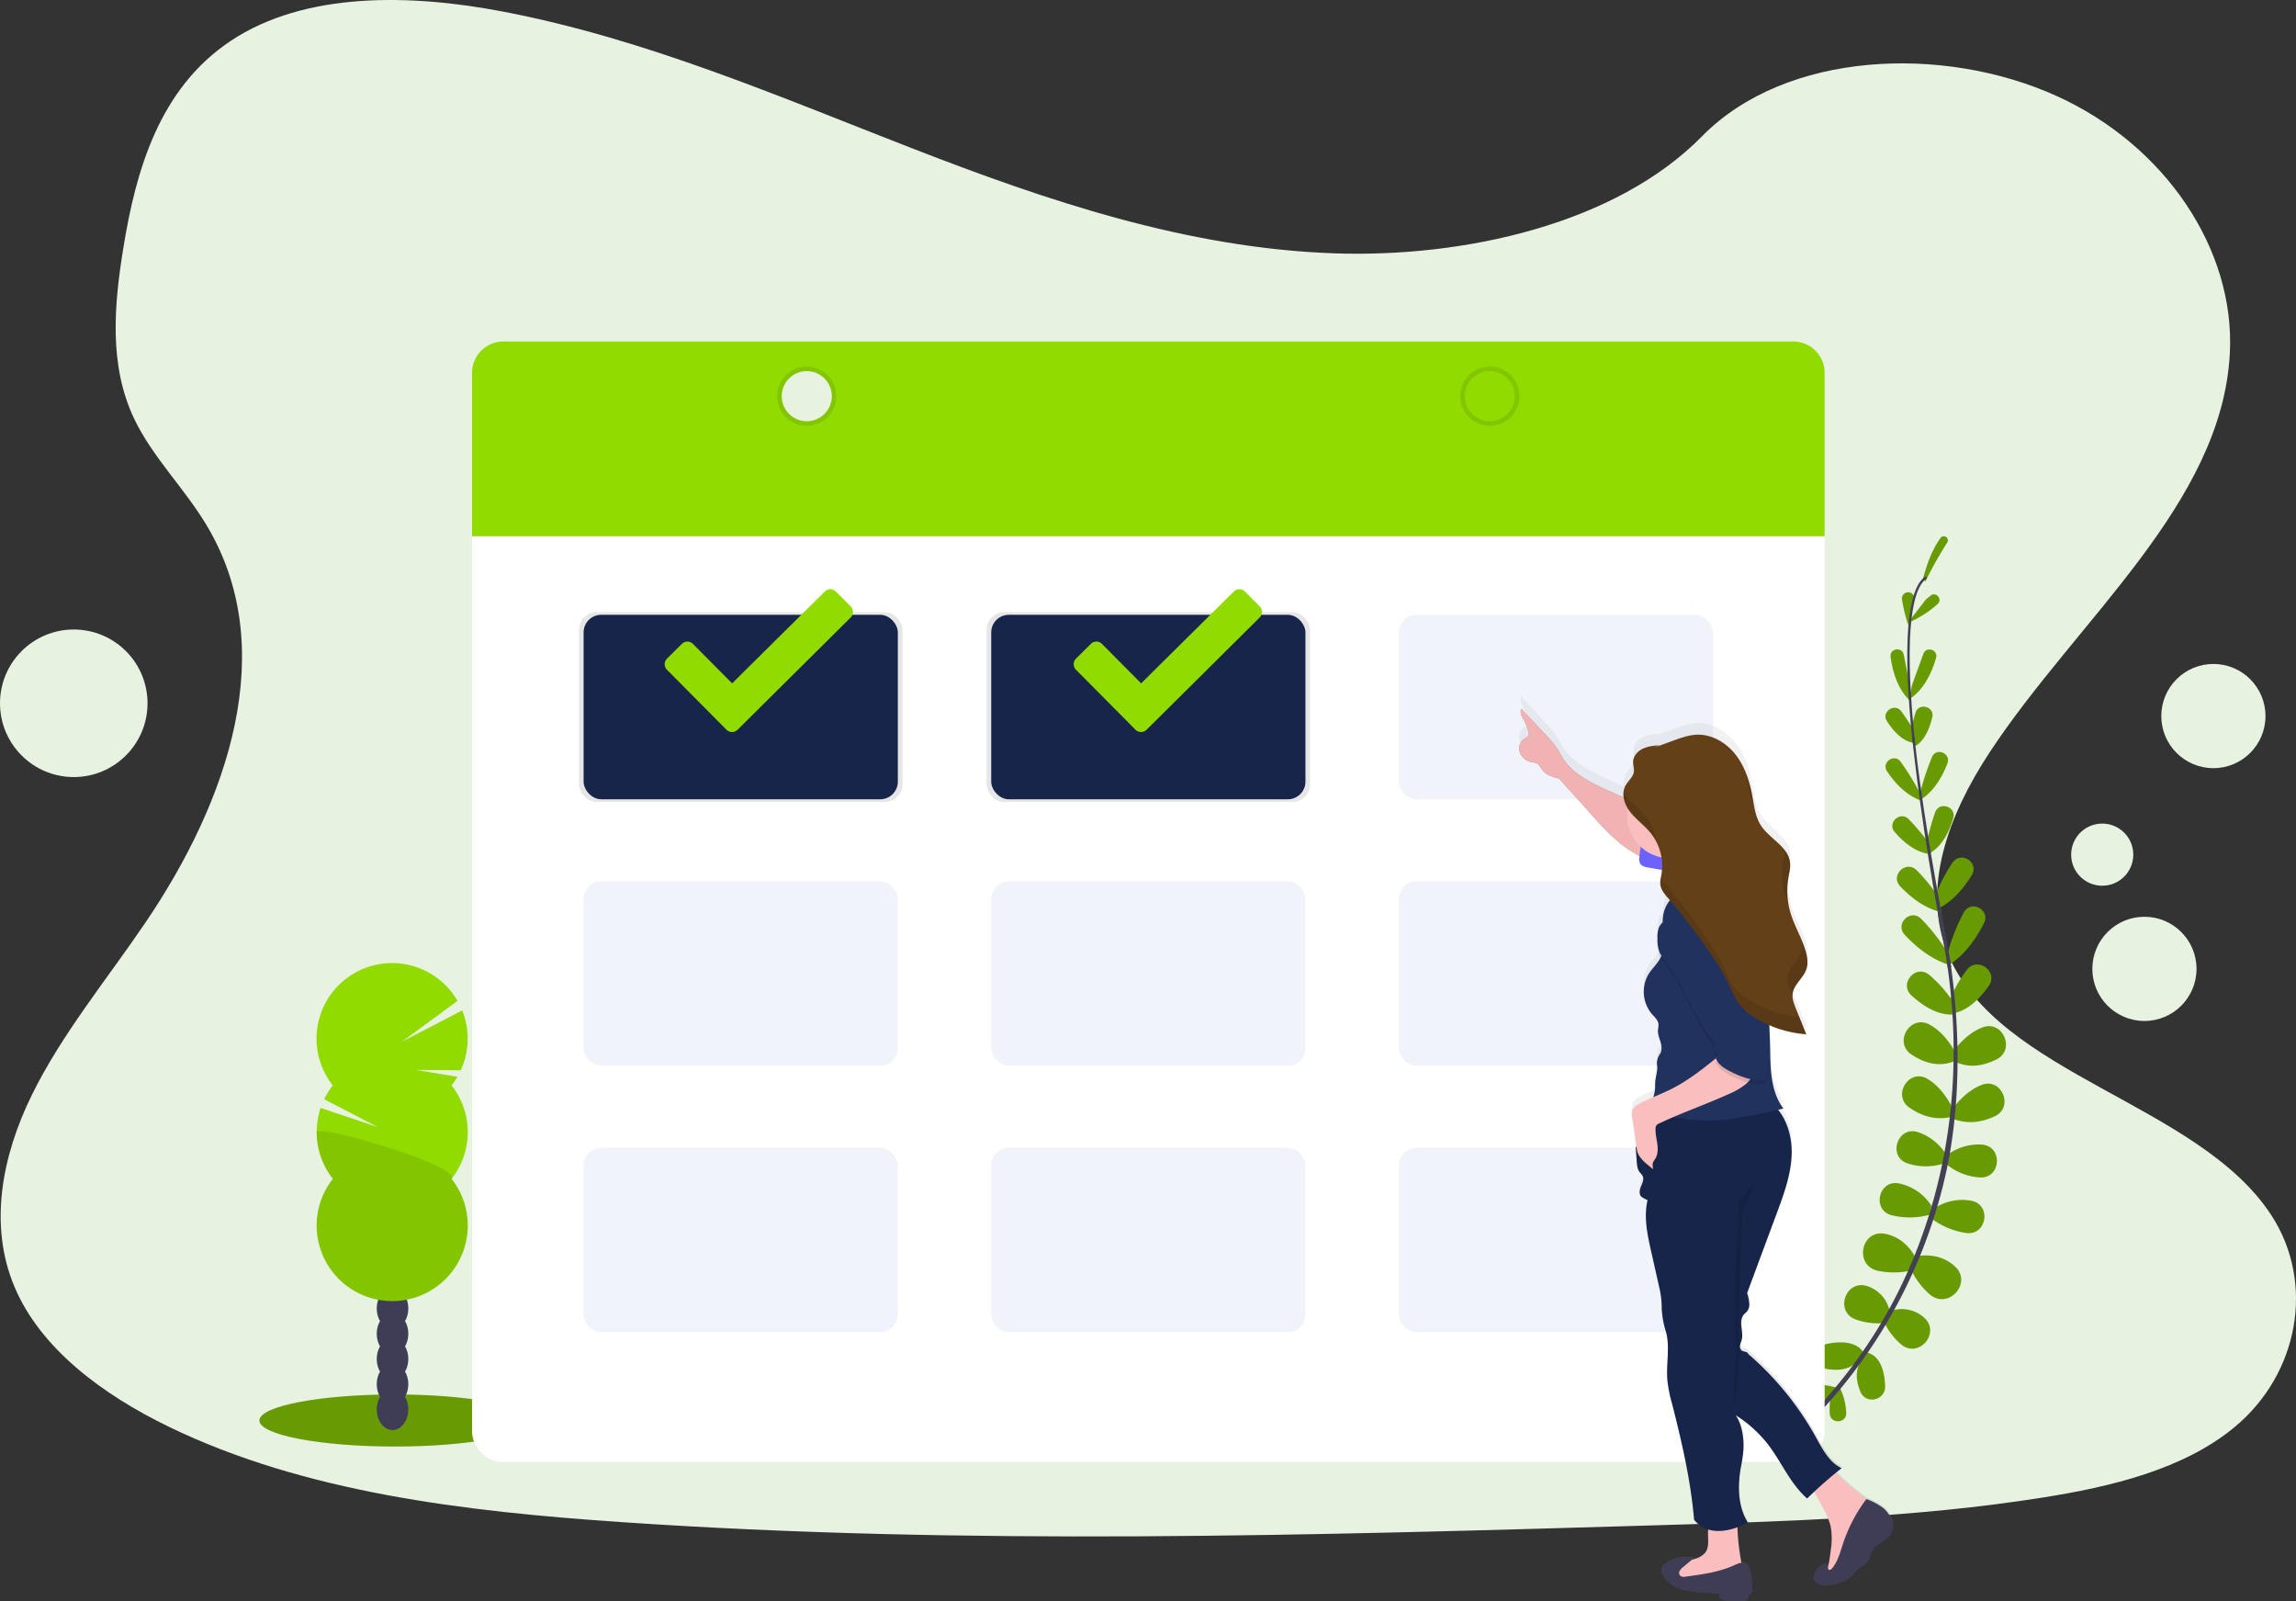 <svg xmlns="http://www.w3.org/2000/svg" xmlns:xlink="http://www.w3.org/1999/xlink" width="1128.327" height="786.753" viewBox="0 0 1128.327 786.753">
  <rect x="0" y="0" width="1128.327" height="786.753" fill="#333333" stroke="none"/>
  <defs>
    <linearGradient id="linear-gradient" x1="0.5" y1="1" x2="0.5" gradientUnits="objectBoundingBox">
      <stop offset="0" stop-color="gray" stop-opacity="0.251"/>
      <stop offset="0.54" stop-color="gray" stop-opacity="0.122"/>
      <stop offset="1" stop-color="gray" stop-opacity="0.102"/>
    </linearGradient>
  </defs>
  <g id="undraw_booking_33fn" transform="translate(0 0.005)">
    <g id="Gruppe_349" data-name="Gruppe 349">
      <path id="Pfad_778" data-name="Pfad 778" d="M691.54,181.1c-72.31-2.51-141.18-25.86-206.95-51.4S353.68,75.86,283.09,62.33c-45.39-8.71-97.31-9.94-133.89,14.4C114,100.15,102.63,140.58,96.51,178.1c-4.6,28.23-7.3,57.93,5.3,84.36,8.75,18.34,24.29,33.76,35,51.33,37.39,61.15,11,136.54-29.56,196.25-19,28-41.06,54.72-55.72,84.53S30.11,658.54,43,689c12.72,30.14,43,52.78,75.87,68.71C185.51,790,264.1,799.26,340.73,804.5c169.64,11.6,340.19,6.58,510.28,1.55,62.94-1.87,126.17-3.75,188.09-13.49,34.39-5.4,69.89-14,94.86-34.69,31.69-26.29,39.55-70.81,18.31-103.78-35.62-55.3-134.11-69-159-128.38-13.71-32.66.37-69.05,20.29-99.34,42.72-65,114.33-122,118.1-196.29,2.6-51-31.83-102.12-85.06-126.26-55.8-25.3-133.16-22.12-174.33,19.77C829.88,166.72,755.39,183.31,691.54,181.1Z" transform="translate(-35.84 -56.63)" fill="#e7f2e1"/>
      <circle id="Ellipse_143" data-name="Ellipse 143" cx="15.27" cy="15.27" r="15.27" transform="translate(1017.83 404.67)" fill="#e7f2e1"/>
      <circle id="Ellipse_144" data-name="Ellipse 144" cx="25.6" cy="25.6" r="25.6" transform="translate(1062.13 326.24)" fill="#e7f2e1"/>
      <circle id="Ellipse_145" data-name="Ellipse 145" cx="25.6" cy="25.6" r="25.6" transform="translate(1028.24 450.46)" fill="#e7f2e1"/>
      <circle id="Ellipse_146" data-name="Ellipse 146" cx="36.25" cy="36.25" r="36.25" transform="translate(0 309.31)" fill="#e7f2e1"/>
    </g>
    <path id="Pfad_779" data-name="Pfad 779" d="M938.48,738.54a30.818,30.818,0,0,0-12.59-1.34c-5.17.56-4.44,8.43.75,8.06a37.183,37.183,0,0,0,7.66-1.41Z" transform="translate(-35.84 -56.63)" fill="#689b02"/>
    <path id="Pfad_780" data-name="Pfad 780" d="M940.05,738.61a30.769,30.769,0,0,1,3.08,12.29c.17,5.2-7.73,5.57-8.09.38a37.62,37.62,0,0,1,.34-7.78Z" transform="translate(-35.84 -56.63)" fill="#689b02"/>
    <path id="Pfad_781" data-name="Pfad 781" d="M951.81,721.77s-2.53-7.94-18-4.86c-7,1.39-6.81,11.43.2,12.49h.3C944.52,730.82,948.07,726.77,951.81,721.77Z" transform="translate(-35.84 -56.63)" fill="#689b02"/>
    <path id="Pfad_782" data-name="Pfad 782" d="M953.42,721.3s8.31.65,8.83,16.4c.24,7.09-9.57,9.24-12.2,2.66a.864.864,0,0,0-.11-.29C946.27,730.46,949.4,726.08,953.42,721.3Z" transform="translate(-35.84 -56.63)" fill="#689b02"/>
    <path id="Pfad_783" data-name="Pfad 783" d="M964.52,701a16.53,16.53,0,0,0-11.16-12.46c-10.47-3.3-16,12.36-5.77,16.34a32.681,32.681,0,0,0,13.24,1.92Z" transform="translate(-35.84 -56.63)" fill="#689b02"/>
    <path id="Pfad_784" data-name="Pfad 784" d="M977.29,674.85s-4.23-10-15.2-12c-11.63-2.13-15.15,15.34-3.66,18.13a38.35,38.35,0,0,0,15.66.13Z" transform="translate(-35.84 -56.63)" fill="#689b02"/>
    <path id="Pfad_785" data-name="Pfad 785" d="M985,649.1a24.82,24.82,0,0,0-16-11c-10-1.88-13.37,13.09-3.55,15.65a37.34,37.34,0,0,0,18.74-.26Z" transform="translate(-35.84 -56.63)" fill="#689b02"/>
    <path id="Pfad_786" data-name="Pfad 786" d="M992.27,624a25.81,25.81,0,0,0-14-11.13c-10-3.07-14.94,12.09-5,15.39a28.47,28.47,0,0,0,18.14-.07Z" transform="translate(-35.84 -56.63)" fill="#689b02"/>
    <path id="Pfad_787" data-name="Pfad 787" d="M995.33,601.13s-4-9.38-12.15-14.34c-9.08-5.53-17.73,8-9,14.09,5.38,3.77,12.27,6.37,20.32,4.63Z" transform="translate(-35.84 -56.63)" fill="#689b02"/>
    <path id="Pfad_788" data-name="Pfad 788" d="M996.84,574s-4.41-9.47-12.87-14c-9.46-5-17.69,8.82-8.78,14.78,5.83,3.89,13.11,6.41,20.84,3.37Z" transform="translate(-35.84 -56.63)" fill="#689b02"/>
    <path id="Pfad_789" data-name="Pfad 789" d="M995.9,549.26a61.349,61.349,0,0,0-12-13.65c-6.62-5.41-15,4.33-8.73,10.11,5.79,5.31,13,9.77,20.45,9.41Z" transform="translate(-35.84 -56.63)" fill="#689b02"/>
    <path id="Pfad_790" data-name="Pfad 790" d="M993.39,525.52A89.9,89.9,0,0,0,979.83,508c-5.18-5-12.84,2.62-8,7.89,5.59,6,13.13,12.22,22.19,14.94Z" transform="translate(-35.84 -56.63)" fill="#689b02"/>
    <path id="Pfad_791" data-name="Pfad 791" d="M988.54,497.6a80.145,80.145,0,0,0-10.83-13.41c-5.22-5.11-13.09,2.58-8.08,7.89,5.32,5.65,12.2,10.94,20.27,12.74Z" transform="translate(-35.84 -56.63)" fill="#689b02"/>
    <path id="Pfad_792" data-name="Pfad 792" d="M984.3,471.55a127.832,127.832,0,0,0-10.41-12.37c-4.18-4.31-10.86,1.75-6.92,6.29,4.63,5.34,10.57,10.07,17.4,10.83Z" transform="translate(-35.84 -56.63)" fill="#689b02"/>
    <path id="Pfad_793" data-name="Pfad 793" d="M979.9,447.39a130.311,130.311,0,0,0-10-16.45c-3.13-4.28-9.65.3-6.7,4.7,3.86,5.77,9.22,11.48,16.26,14.23Z" transform="translate(-35.84 -56.63)" fill="#689b02"/>
    <path id="Pfad_794" data-name="Pfad 794" d="M976.27,415.28s-2.47-4.19-6-9.06c-3.26-4.49-10.14.15-7.12,4.8,3.4,5.21,7.66,9.65,12.62,10.53Z" transform="translate(-35.84 -56.63)" fill="#689b02"/>
    <path id="Pfad_795" data-name="Pfad 795" d="M974.54,394l-3.13-15.65c-.83-4.14-7-3.15-6.5,1,1.12,8.36,4,16.77,10.27,22.29Z" transform="translate(-35.84 -56.63)" fill="#689b02"/>
    <path id="Pfad_796" data-name="Pfad 796" d="M976.4,349.52h0a3.07,3.07,0,0,0-5.86,1.68A79.229,79.229,0,0,0,973.7,364Z" transform="translate(-35.84 -56.63)" fill="#689b02"/>
    <path id="Pfad_797" data-name="Pfad 797" d="M965.22,700.69a16.53,16.53,0,0,1,16.36,3.52c8,7.47-2.82,20-11.35,13.11A32.861,32.861,0,0,1,962,706.77Z" transform="translate(-35.84 -56.63)" fill="#689b02"/>
    <path id="Pfad_798" data-name="Pfad 798" d="M978,673.9s10.52-2.54,18.66,5.08c8.63,8.08-3.3,21.31-12.39,13.74a38.292,38.292,0,0,1-9.43-12.51Z" transform="translate(-35.84 -56.63)" fill="#689b02"/>
    <path id="Pfad_799" data-name="Pfad 799" d="M985.69,650.86a24.83,24.83,0,0,1,19-4.22c10,2,7.51,17.13-2.56,15.84a37.41,37.41,0,0,1-17.28-7.25Z" transform="translate(-35.84 -56.63)" fill="#689b02"/>
    <path id="Pfad_800" data-name="Pfad 800" d="M992.77,624.14a25.781,25.781,0,0,1,17.12-5.11c10.46.91,9.34,16.8-1.13,16.14a28.41,28.41,0,0,1-16.8-6.85Z" transform="translate(-35.84 -56.63)" fill="#689b02"/>
    <path id="Pfad_801" data-name="Pfad 801" d="M995.2,601.78s5.55-8.56,14.41-12.06c9.83-3.89,16.14,10.84,6.59,15.37-6,2.83-13.23,4.26-20.91,1.15Z" transform="translate(-35.84 -56.63)" fill="#689b02"/>
    <path id="Pfad_802" data-name="Pfad 802" d="M995.55,573.59s5.61-8.8,14.58-12.16c10-3.75,16.39,11.05,6.78,15.8-6.29,3.1-13.84,4.64-21.1.62Z" transform="translate(-35.84 -56.63)" fill="#689b02"/>
    <path id="Pfad_803" data-name="Pfad 803" d="M993.67,549a61.318,61.318,0,0,1,8.8-15.9c5.3-6.71,15.61,1,10.69,8-4.52,6.43-10.56,12.32-18,13.57Z" transform="translate(-35.84 -56.63)" fill="#689b02"/>
    <path id="Pfad_804" data-name="Pfad 804" d="M992.9,525.48a89.527,89.527,0,0,1,8.12-20.66c3.59-6.22,13.06-1.07,9.84,5.35-3.68,7.35-9.2,15.4-17.14,20.55Z" transform="translate(-35.84 -56.63)" fill="#689b02"/>
    <path id="Pfad_805" data-name="Pfad 805" d="M987.1,496.3a80.213,80.213,0,0,1,8.26-15.77c4.12-6,13.25-.12,9.48,6.08-4.1,6.76-9.88,13.56-17.63,17Z" transform="translate(-35.84 -56.63)" fill="#689b02"/>
    <path id="Pfad_806" data-name="Pfad 806" d="M982.48,471.41a128.507,128.507,0,0,1,4.33-15.57c2-5.67,10.61-2.93,8.91,2.84-2,6.78-5.43,13.55-11.32,17.08Z" transform="translate(-35.84 -56.63)" fill="#689b02"/>
    <path id="Pfad_807" data-name="Pfad 807" d="M979.27,446.92a129.848,129.848,0,0,1,6-18.31c2.08-4.88,9.48-1.91,7.6,3.05-2.44,6.5-6.36,13.28-12.58,17.56Z" transform="translate(-35.84 -56.63)" fill="#689b02"/>
    <path id="Pfad_808" data-name="Pfad 808" d="M974.46,417.48s.94-4.77,2.65-10.54c1.58-5.32,9.62-3.23,8.31,2.16-1.46,6-4,11.65-8.4,14.13Z" transform="translate(-35.84 -56.63)" fill="#689b02"/>
    <path id="Pfad_809" data-name="Pfad 809" d="M975.58,392.94l5.44-15c1.44-4,7.44-2.06,6.27,2-2.35,8.1-6.43,16-13.48,20.5Z" transform="translate(-35.84 -56.63)" fill="#689b02"/>
    <path id="Pfad_810" data-name="Pfad 810" d="M982.36,351.09s.85-.68,2.15-1.75c2.65-2.2,6.11,1.64,3.61,4a51,51,0,0,1-14.79,9.38Z" transform="translate(-35.84 -56.63)" fill="#689b02"/>
    <path id="Pfad_811" data-name="Pfad 811" d="M982,342.4a196.974,196.974,0,0,1,10.85-19.32,2,2,0,0,0-3.24-2.29c-3.2,4.38-6.34,10.79-8.72,20.21Z" transform="translate(-35.84 -56.63)" fill="#689b02"/>
    <path id="Pfad_812" data-name="Pfad 812" d="M975.8,421.8l1.16-.12c-5-46.61-2.89-75.35,5.85-80.92l-.63-1C972.92,345.69,970.72,374.05,975.8,421.8Z" transform="translate(-35.84 -56.63)" fill="#444053"/>
    <path id="Pfad_813" data-name="Pfad 813" d="M993,532l1.73-.26c-.65-4.31-1.4-8.69-2.24-13-7.28-37.83-12.94-72.8-15.77-99.36l-1.27-1c2.84,26.61,8,62.79,15.33,100.67C991.6,523.33,992.35,527.7,993,532Z" transform="translate(-35.84 -56.63)" fill="#444053"/>
    <path id="Pfad_814" data-name="Pfad 814" d="M912,767.58c.26-.21,26.9-20.59,50.29-59.68a252,252,0,0,0,29.6-73.79c7.39-32.51,7.6-70.37,2.27-105.83l-1.56,1.25c12,79.58-10.89,141.37-32.25,177.09-23.16,38.73-49.49,58.9-49.76,59.1Z" transform="translate(-35.84 -56.63)" fill="#444053"/>
    <ellipse id="Ellipse_135" data-name="Ellipse 135" cx="66.55" cy="12.8" rx="66.55" ry="12.8" transform="translate(127.47 685.17)" fill="#689b02"/>
    <ellipse id="Ellipse_136" data-name="Ellipse 136" cx="7.75" cy="10.14" rx="7.75" ry="10.14" transform="translate(185.15 682.39)" fill="#3f3d56"/>
    <ellipse id="Ellipse_137" data-name="Ellipse 137" cx="7.75" cy="10.14" rx="7.75" ry="10.14" transform="translate(185.15 669.99)" fill="#3f3d56"/>
    <ellipse id="Ellipse_138" data-name="Ellipse 138" cx="7.75" cy="10.14" rx="7.75" ry="10.14" transform="translate(185.15 657.6)" fill="#3f3d56"/>
    <ellipse id="Ellipse_139" data-name="Ellipse 139" cx="7.75" cy="10.14" rx="7.75" ry="10.14" transform="translate(185.15 645.2)" fill="#3f3d56"/>
    <ellipse id="Ellipse_140" data-name="Ellipse 140" cx="7.75" cy="10.14" rx="7.75" ry="10.14" transform="translate(185.15 632.8)" fill="#3f3d56"/>
    <ellipse id="Ellipse_141" data-name="Ellipse 141" cx="7.75" cy="10.14" rx="7.75" ry="10.14" transform="translate(185.15 620.41)" fill="#3f3d56"/>
    <ellipse id="Ellipse_142" data-name="Ellipse 142" cx="7.75" cy="10.14" rx="7.75" ry="10.14" transform="translate(185.15 608.01)" fill="#3f3d56"/>
    <path id="Pfad_815" data-name="Pfad 815" d="M257.74,589.94a36.521,36.521,0,0,0,2.89-4.25l-20.36-3.34,22,.16a37.14,37.14,0,0,0,.71-29.4l-29.54,15.32,27.24-20a37.12,37.12,0,1,0-61.3,41.53,37.49,37.49,0,0,0-4.23,6.77l26.43,13.73L193.42,601a37.13,37.13,0,0,0,6,34.85,37.12,37.12,0,1,0,58.34,0,37.09,37.09,0,0,0,0-45.89Z" transform="translate(-35.84 -56.63)" fill="#91db00"/>
    <path id="Pfad_816" data-name="Pfad 816" d="M191.46,612.89a37,37,0,0,0,7.94,22.94,37.12,37.12,0,1,0,58.34,0C262.72,629.52,191.46,608.72,191.46,612.89Z" transform="translate(-35.84 -56.63)" opacity="0.1"/>
    <path id="Pfad_817" data-name="Pfad 817" d="M267.81,317.87V759.58A15.42,15.42,0,0,0,283.23,775H917.1a15.42,15.42,0,0,0,15.42-15.42V317.87Z" transform="translate(-35.84 -56.63)" fill="#fff"/>
    <rect id="Rechteck_326" data-name="Rechteck 326" width="158.9" height="93.27" rx="8.65" transform="translate(284.57 300.78)" opacity="0.1"/>
    <rect id="Rechteck_327" data-name="Rechteck 327" width="158.9" height="93.27" rx="8.65" transform="translate(484.88 300.78)" opacity="0.1"/>
    <rect id="Rechteck_328" data-name="Rechteck 328" width="154.43" height="90.64" rx="8.65" transform="translate(286.8 302.09)" fill="#17254a"/>
    <rect id="Rechteck_329" data-name="Rechteck 329" width="154.43" height="90.64" rx="8.65" transform="translate(841.85 392.73) rotate(180)" fill="#f0f4fa"/>
    <rect id="Rechteck_330" data-name="Rechteck 330" width="154.43" height="90.64" rx="8.65" transform="translate(641.54 392.73) rotate(180)" fill="#17254a"/>
    <rect id="Rechteck_331" data-name="Rechteck 331" width="154.43" height="90.64" rx="8.65" transform="translate(286.8 433.02)" fill="#f0f4fa"/>
    <rect id="Rechteck_332" data-name="Rechteck 332" width="154.43" height="90.64" rx="8.65" transform="translate(841.85 523.66) rotate(180)" fill="#f0f4fa"/>
    <rect id="Rechteck_333" data-name="Rechteck 333" width="154.43" height="90.64" rx="8.65" transform="translate(641.54 523.66) rotate(180)" fill="#f0f4fa"/>
    <rect id="Rechteck_334" data-name="Rechteck 334" width="154.43" height="90.64" rx="8.65" transform="translate(286.8 563.95)" fill="#f0f4fa"/>
    <rect id="Rechteck_335" data-name="Rechteck 335" width="154.43" height="90.64" rx="8.65" transform="translate(841.85 654.6) rotate(180)" fill="#f0f4fa"/>
    <rect id="Rechteck_336" data-name="Rechteck 336" width="154.43" height="90.64" rx="8.65" transform="translate(641.54 654.6) rotate(180)" fill="#f0f4fa"/>
    <path id="Pfad_818" data-name="Pfad 818" d="M267.81,239.86v80.25H932.52V239.86a15.42,15.42,0,0,0-15.42-15.43H283.23a15.42,15.42,0,0,0-15.42,15.43Zm164.5,23.74a12.31,12.31,0,1,1,12.31-12.31,12.31,12.31,0,0,1-12.31,12.31Zm335.71,0a12.334,12.334,0,1,0-.02,0Z" transform="translate(-35.84 -56.63)" fill="#91db00"/>
    <path id="Pfad_819" data-name="Pfad 819" d="M432.31,236.74a14.55,14.55,0,1,0,14.54,14.547,14.55,14.55,0,0,0-14.54-14.547Zm0,26.86a12.31,12.31,0,1,1,12.31-12.31,12.31,12.31,0,0,1-12.31,12.31Z" transform="translate(-35.84 -56.63)" opacity="0.1"/>
    <path id="Pfad_820" data-name="Pfad 820" d="M768,236.74a14.55,14.55,0,1,0,14.55,14.55A14.55,14.55,0,0,0,768,236.74Zm0,26.86a12.31,12.31,0,1,1,12.31-12.31A12.31,12.31,0,0,1,768,263.6Z" transform="translate(-35.84 -56.63)" opacity="0.1"/>
    <path id="Pfad_821" data-name="Pfad 821" d="M961.49,797a32,32,0,0,0-7.42-4.17,1.53,1.53,0,0,0-.65-.17,114.153,114.153,0,0,1-15.3-13.18c1-.8,1.92-1.58,2.9-2.35-6-2.86-9.33-9.41-12.57-15.32a151.139,151.139,0,0,0-33.34-41.54c-.33-1.27-2.26-1-3.29-1.82a2.64,2.64,0,0,1-.73-2.55c.16-.92.58-1.77.81-2.67.55-2.11.07-4.33-.17-6.5s-.14-4.59,1.3-6.21c.46-.53,1.05-.94,1.5-1.48a5.64,5.64,0,0,0,1-4.49,15.938,15.938,0,0,0-1-4.55q7.35-20,14.69-40.07c3.43-9.34,6.89-18.88,7.24-28.84.28-8-1.78-16.31-6.62-22.42.88-.21,1.76-.43,2.63-.68-5.72-7.58-6.34-17.62-6.49-27.17q-.12-7.14-.49-14.29c1.66.73,3.34,1.38,5.06,1.94l1.6.49a55.146,55.146,0,0,0,7.93,1.7c1.18.17,2.38.3,3.57.38h0q-2.58-6.46-5.15-12.94a17.683,17.683,0,0,1-1.6-6.07h0v-.4a3.491,3.491,0,0,1,.05-.72,7.9,7.9,0,0,1,.39-1.68,7.607,7.607,0,0,1,.31-.79,14.01,14.01,0,0,1,1.28-2.25c.36-.55.76-1.08,1.16-1.62a22.11,22.11,0,0,0,3.59-5.81,11,11,0,0,0,.55-3.31,16.3,16.3,0,0,0-.3-3.4c-.14-.74-.32-1.49-.52-2.21h0c-.13-.45-.27-.9-.41-1.34l-.12-.36c-.11-.34-.22-.67-.34-1l-.12-.34c-.13-.36-.26-.71-.4-1.07l-.08-.21c-1.91-4.91-4.45-9.59-6-14.64a38.591,38.591,0,0,1-1-4.09c-.07-.35-.12-.71-.18-1.06s-.09-.6-.13-.9-.09-.7-.13-1.05l-.09-1c0-.32-.05-.64-.07-1,0-.61-.06-1.22-.07-1.83v-2.78c0-.46.07-.92.11-1.37a2.029,2.029,0,0,1,.07-.65q.1-1,.27-2h0c.1-.59.21-1.19.33-1.79a23.881,23.881,0,0,0,.56-5,4.959,4.959,0,0,0-.07-1c-.07-.35-.08-.54-.13-.8a1.993,1.993,0,0,1,0-.24,2.653,2.653,0,0,0-.13-.54,1.011,1.011,0,0,0-.08-.25c-.03-.08-.11-.35-.17-.52s-.05-.15-.08-.23-.14-.36-.22-.53l-.07-.18c-.1-.22-.21-.43-.32-.64h0a14.733,14.733,0,0,0-1.34-2.08h0c-3.29-4.32-8.76-7.61-11.77-12.37a27.539,27.539,0,0,1-3.37-10c-.15-.8-.28-1.6-.42-2.39s-.26-1.57-.4-2.35c-.09-.48-.18-1-.28-1.44l-.06-.31c-.08-.38-.16-.77-.25-1.15l-.06-.27c-.09-.4-.18-.8-.28-1.2l-.06-.21c-.1-.42-.21-.84-.32-1.26a.837.837,0,0,1,0-.15c-.12-.44-.25-.88-.38-1.32v-.09c-.14-.46-.28-.91-.43-1.36h0c-.15-.46-.31-.93-.48-1.39h0c-.18-.47-.35-.94-.54-1.4h0a36.995,36.995,0,0,0-5.06-9c-4.58-5.88-11.66-10.1-19-9.82-3.94.15-7.72,1.53-11.43,2.9l-9.63,3.55,2.69-1.24c-2.8.25-5.66.51-8.19,1.75s-4.67,3.67-4.75,6.51c-.05,1.65.6,3.29.39,4.93-.35,2.71-2.84,4.55-4.13,6.95a8.94,8.94,0,0,0-1,4.7v.64a.876.876,0,0,0,0,.16v.32c-4-1.74-8-3.55-12-5.49-6.61-3.25-13.3-7.07-17.42-13.23-1.32-2-2.34-4.16-3.65-6.14a48.6,48.6,0,0,0-5-6L783.45,398.9c-.94,1.77.27,3.86,1.22,5.62a24.13,24.13,0,0,1,2.27,5.86,2.78,2.78,0,0,1-.06,2.05,4,4,0,0,1-1.68,1.19,6,6,0,0,0-2.53,6.87,7.6,7.6,0,0,0,5.67,4.94,10.289,10.289,0,0,1,2.53.62c1.48.73,2.18,2.43,3.24,3.7,1.93,2.32,5,3.19,7.93,3.95,4.54,5.24,9.26,10.26,13.8,15.5,6.87,7.93,13.9,16,22.86,21.36.93.56,1.88,1.08,2.84,1.56a1.571,1.571,0,0,1-.05.48,5.42,5.42,0,0,0,.43,3.5c.8,1.27,2.45,1.65,3.92,1.91l6.78,1.21a23.157,23.157,0,0,1-.33,2.62c-.09.53-.2,1.05-.3,1.58h0l-.12.68v.1a1.984,1.984,0,0,1-.07.55c-.07.19,0,.13,0,.19v1.33c.23,2.66,2,4.86,3.77,6.89l.95,1.15a16,16,0,0,0-3.09,6.48,22,22,0,0,0-.44,4.51,7.829,7.829,0,0,0-2,3.12,14.26,14.26,0,0,0-.52,5.05v2a16.8,16.8,0,0,0,1.16,7c.09.18.19.34.28.51-1.5,2.94-4,5.23-5.79,8a17.36,17.36,0,0,0,1.59,19.88c1.37,1.58,3.13,3.1,3.29,5.2a19.507,19.507,0,0,1-.28,2.84c-.16,2.26.88,4.4,1.44,6.59.47,1.82.49,4-.55,5.46a8,8,0,0,0-1.37,5.24c.51,2.83-.66,5.66-.86,8.53-.09,1.23,0,2.48-.11,3.71a20.91,20.91,0,0,1-.73,3.48,1.427,1.427,0,0,1-.1.38c-2.47,1.09-4.92,2.22-7.28,3.53a6.39,6.39,0,0,0-3,2.76,7.081,7.081,0,0,0-.16,3.8l2.13,14.82-.37-.16q.25,3.64.52,7.31c.13,1.85.3,3.81,1.4,5.29a13.778,13.778,0,0,1,1.51,1.93c.84,1.7-.16,3.68-.9,5.42s-1,4.21.63,5.15a13.294,13.294,0,0,0,2.73,1.46c-2,8.34-.16,17.08,1.7,25.45q2.13,9.6,4.27,19.18a46.542,46.542,0,0,1,.94,8.24q0,.6,0,1.2a46.155,46.155,0,0,0,2,11.22c2.22,7.48.09,16.46.79,24.61a73,73,0,0,0,2.34,11.59c4.83,19.16,9.14,37.94,10.8,57.64a14.479,14.479,0,0,0,6.92,4.83c-.2,2.42.07,5.19,0,6.6a11.4,11.4,0,0,1-.54,3.44c-.85,2.22-3,3.67-5.23,4.45-.7.24-1.41.43-2.13.6l.8-.68A17.86,17.86,0,0,0,855,824.31a5.27,5.27,0,0,0-2.63,3.1,5,5,0,0,0,.92,3.59,16.37,16.37,0,0,0,9.25,6.57,48.523,48.523,0,0,0,11.4,1.59l7.06.41a1.94,1.94,0,0,0,.46,2.51,4.94,4.94,0,0,0,2.59.94,33,33,0,0,0,8.71.13,3.411,3.411,0,0,0,2-.72,1.29,1.29,0,0,0,0-1.91,2.11,2.11,0,0,0,1.92-1.4,5.68,5.68,0,0,0,.26-2.53c-.19-3.29-.48-8.07-2.19-11a2.79,2.79,0,0,0-3.09-1.36,120.009,120.009,0,0,1-2-17.74,43.342,43.342,0,0,0,5.14-2.32c-4.91-7.93-5-18-3.5-27.22a82.442,82.442,0,0,0,1.31-8.81c.33-5.9-.56-12.58-3.83-17.46a62.47,62.47,0,0,1,15.6,14.12c6.91,9,11.12,19.9,19.59,27.4q1.67-1.63,3.38-3.24,2.68,4.54,5.07,9.27a35.263,35.263,0,0,1,2.94,7.31,33.812,33.812,0,0,1,.27,11.79q-.35,3.12-.85,6.21a16.9,16.9,0,0,1-.61,2.6,1.8,1.8,0,0,0-.19-.78c-.53-.93-2-.51-2.8.13a12.36,12.36,0,0,0-3.45,4,4.31,4.31,0,0,0-.62,2.55,3.769,3.769,0,0,0,2,2.5c3.71,2.17,8.37.6,12.35-1a14.493,14.493,0,0,0,3.12-1.57c2-1.44,3.09-3.81,5.08-5.21a29.419,29.419,0,0,0,3.07-1.94c1.85-1.69,2-4.54,3.35-6.68,2.24-3.69,7.25-4.64,9.21-8.55C967.56,805.27,964.91,799.82,961.49,797Z" transform="translate(-35.84 -56.63)" fill="url(#linear-gradient)"/>
    <path id="Pfad_822" data-name="Pfad 822" d="M875.28,814.6a11.147,11.147,0,0,1-.55,3.4c-.84,2.19-3,3.62-5.22,4.39s-4.58,1-6.84,1.67a6,6,0,0,0-2.67,1.38c-2,2-.8,5.6,1.54,7.09s5.32,1.44,8.1,1.25a106.688,106.688,0,0,0,17.52-2.49c2.08-.49,4.51-1.45,4.84-3.56a5.838,5.838,0,0,0-.16-2A118.21,118.21,0,0,1,889.59,804c0-.48-11.6-.79-12.68-.09C874.49,805.5,875.41,812.14,875.28,814.6Z" transform="translate(-35.84 -56.63)" fill="#fbbebe"/>
    <path id="Pfad_823" data-name="Pfad 823" d="M927,789.13q2.88,4.77,5.41,9.73a34.446,34.446,0,0,1,2.94,7.21,33.14,33.14,0,0,1,.27,11.63q-.35,3.07-.86,6.13c-.33,2-.86,4.27-2.57,5.42a5.92,5.92,0,0,0,5.1.45,14.691,14.691,0,0,0,4.49-2.75c8.57-7.07,15-17.34,15.32-28.45a4.511,4.511,0,0,0-.47-2.52,5,5,0,0,0-1.5-1.34,115.246,115.246,0,0,1-17.73-14.89,2.17,2.17,0,0,0-1.3-.83,2.25,2.25,0,0,0-1.16.33c-3.29,1.65-8.79,4-10.16,7.75a5.24,5.24,0,0,1,2.22,2.13Z" transform="translate(-35.84 -56.63)" fill="#fbbebe"/>
    <path id="Pfad_824" data-name="Pfad 824" d="M887,826.21c-7.2,3-15,4.08-22.79,5.11a3.115,3.115,0,0,1-2.73-.5,2.08,2.08,0,0,1-.18-2.34,6.1,6.1,0,0,1,1.67-1.84l5.17-4.33A18,18,0,0,0,855,824.57a5.23,5.23,0,0,0-2.62,3,4.88,4.88,0,0,0,.92,3.55,16.339,16.339,0,0,0,9.24,6.48,49.4,49.4,0,0,0,11.39,1.57l7,.4a1.89,1.89,0,0,0,.47,2.48,5,5,0,0,0,2.6.95,33.337,33.337,0,0,0,8.7.12,3.33,3.33,0,0,0,2-.71,1.26,1.26,0,0,0,0-1.88,2.11,2.11,0,0,0,1.92-1.39,5.79,5.79,0,0,0,.26-2.49c-.19-3.24-.48-8-2.19-10.83S889.42,825.21,887,826.21Z" transform="translate(-35.84 -56.63)" fill="#3f3d56"/>
    <path id="Pfad_825" data-name="Pfad 825" d="M961.31,797.62a32.175,32.175,0,0,0-7.42-4.11.88.88,0,0,0-1.34.34,76.13,76.13,0,0,0-10.93,21.07c-1.43,4.3-2.56,8.88-5.46,12.36-.38.46-1,.93-1.52.66-.75-.38-.29-1.59-.71-2.32-.52-.92-1.94-.5-2.79.13a12,12,0,0,0-3.44,4,4,4,0,0,0-.62,2.51,3.7,3.7,0,0,0,1.95,2.46c3.71,2.15,8.37.6,12.34-1a14.118,14.118,0,0,0,3.11-1.55c2-1.41,3.09-3.76,5.08-5.13a29.257,29.257,0,0,0,3.07-1.92c1.84-1.67,2-4.48,3.34-6.6,2.24-3.63,7.25-4.57,9.21-8.43C967.37,805.78,964.73,800.4,961.31,797.62Z" transform="translate(-35.84 -56.63)" fill="#3f3d56"/>
    <path id="Pfad_826" data-name="Pfad 826" d="M905.5,597.87c7.86,5.9,11.16,16.39,10.81,26.21s-3.8,19.24-7.22,28.45q-7.35,19.77-14.68,39.53a16.3,16.3,0,0,1,1,4.5,5.53,5.53,0,0,1-1,4.42c-.46.53-1,.94-1.5,1.46-1.44,1.6-1.53,4-1.3,6.13s.72,4.33.17,6.41c-.23.89-.65,1.73-.81,2.63a2.61,2.61,0,0,0,.73,2.52c1,.8,3,.54,3.29,1.8a149.461,149.461,0,0,1,33.3,41c3.24,5.83,6.51,12.29,12.56,15.11a219.3,219.3,0,0,0-16.93,14.89c-8.45-7.4-12.66-18.17-19.56-27A62,62,0,0,0,888.78,752c3.27,4.81,4.16,11.41,3.83,17.22a79.917,79.917,0,0,1-1.31,8.69c-1.55,9.1-1.41,19,3.5,26.86-5.24,2.72-11.26,4.74-17.11,3.93a14.56,14.56,0,0,1-9.32-5.32c-1.66-19.44-6-38-10.79-56.87A69.9,69.9,0,0,1,855.25,735c-.7-8,1.43-16.9-.8-24.28a45.268,45.268,0,0,1-2-11.06c0-.4,0-.79,0-1.19a45.33,45.33,0,0,0-.94-8.12l-4.26-18.92c-1.86-8.27-3.72-16.89-1.71-25.12a13.35,13.35,0,0,1-2.72-1.43c-1.63-.93-1.37-3.36-.63-5.08s1.73-3.67.9-5.35a13.063,13.063,0,0,0-1.51-1.91c-1.1-1.46-1.27-3.39-1.4-5.21l-.52-7.22a14.13,14.13,0,0,1,7.12,6.23c-3.94-6.1-2-14.8.91-21.46a9.78,9.78,0,0,1,9.18-7.27C872.9,594.87,892.48,588.08,905.5,597.87Z" transform="translate(-35.84 -56.63)" fill="#17254a"/>
    <path id="Pfad_827" data-name="Pfad 827" d="M898.19,638.93s-7.88,5.26-7.88,9.2-2,39.4-2,39.4v25s1.31,13.14,0,16.42,0,18.39,0,20.36,2-20.36,2-20.36V705.27l2-53.86Z" transform="translate(-35.84 -56.63)" opacity="0.1"/>
    <path id="Pfad_828" data-name="Pfad 828" d="M854.24,456.79,849.65,455c-9.38-3.76-18.77-7.53-27.85-11.94-6.6-3.21-13.29-7-17.4-13.05-1.32-2-2.34-4.1-3.65-6.07a48.421,48.421,0,0,0-5-5.93l-12.26-13.1c-.94,1.75.26,3.81,1.22,5.54a24,24,0,0,1,2.27,5.79,2.68,2.68,0,0,1-.07,2,3.889,3.889,0,0,1-1.67,1.18,5.87,5.87,0,0,0-2.53,6.77,7.55,7.55,0,0,0,5.66,4.88,10.751,10.751,0,0,1,2.53.61c1.48.73,2.18,2.4,3.24,3.65,1.93,2.29,5,3.16,7.92,3.9,4.54,5.17,9.25,10.12,13.79,15.29,6.86,7.82,13.88,15.78,22.84,21.08A33.45,33.45,0,0,0,849,479.74a167.09,167.09,0,0,1,5.24-22.95Z" transform="translate(-35.84 -56.63)" fill="#a1616a"/>
    <path id="Pfad_829" data-name="Pfad 829" d="M854.24,456.79,849.65,455c-9.38-3.76-18.77-7.53-27.85-11.94-6.6-3.21-13.29-7-17.4-13.05-1.32-2-2.34-4.1-3.65-6.07a48.421,48.421,0,0,0-5-5.93l-12.26-13.1c-.94,1.75.26,3.81,1.22,5.54a24,24,0,0,1,2.27,5.79,2.68,2.68,0,0,1-.07,2,3.889,3.889,0,0,1-1.67,1.18,5.87,5.87,0,0,0-2.53,6.77,7.55,7.55,0,0,0,5.66,4.88,10.751,10.751,0,0,1,2.53.61c1.48.73,2.18,2.4,3.24,3.65,1.93,2.29,5,3.16,7.92,3.9,4.54,5.17,9.25,10.12,13.79,15.29,6.86,7.82,13.88,15.78,22.84,21.08A33.45,33.45,0,0,0,849,479.74a167.09,167.09,0,0,1,5.24-22.95Z" transform="translate(-35.84 -56.63)" fill="#fbbebe" opacity="0.88"/>
    <path id="Pfad_830" data-name="Pfad 830" d="M845.84,482.9c-1.47-.26-3.12-.62-3.92-1.88a5.27,5.27,0,0,1-.43-3.45,96.75,96.75,0,0,1,5-22.1c2.23,4.13,6.62,6.54,10.78,8.71a80.005,80.005,0,0,0,11.58,5.28c-1-.32-3.45,15.06-4.83,16-1.74,1.22-5.94-.43-7.87-.76Z" transform="translate(-35.84 -56.63)" fill="#6c63ff"/>
    <circle id="Ellipse_147" data-name="Ellipse 147" cx="21.02" cy="21.02" r="21.02" transform="translate(799.63 379.69)" fill="#fbbebe"/>
    <path id="Pfad_831" data-name="Pfad 831" d="M852.22,474.74s13.79,11.82,7.88,19.7-9.2,13.14-1.32,13.8,34.15-13.14,34.15-13.14-24.3-19.7-20.36-31.52S852.22,474.74,852.22,474.74Z" transform="translate(-35.84 -56.63)" fill="#fbbebe"/>
    <path id="Pfad_832" data-name="Pfad 832" d="M865.45,493.24a16.31,16.31,0,0,0-12.07,12.14c-1.55,7.08,1.74,15-1.36,21.52-1.46,3.1-4.17,5.42-6,8.33a17,17,0,0,0,1.58,19.61c1.37,1.56,3.13,3.07,3.29,5.13a18.841,18.841,0,0,1-.28,2.8c-.16,2.23.88,4.35,1.44,6.51.47,1.79.49,3.94-.55,5.38a7.789,7.789,0,0,0-1.36,5.17c.5,2.8-.67,5.59-.87,8.42-.09,1.22,0,2.44-.11,3.66a21.344,21.344,0,0,1-.72,3.43l-1.76,6.49c9.54,4.08,19.68,5.55,30,5.36,9.24-.18,18.35-2.09,27.39-4,2.75-.58,5.5-1.16,8.21-1.91-5.72-7.48-6.33-17.39-6.49-26.8a400.055,400.055,0,0,0-3.51-46.9c2.77-5.23,4-11.06,5.14-16.87a28.528,28.528,0,0,0,.64-7.13c-.28-5-2.58-9.75-4.83-14.28-2.06-4.14-4.29-8.5-8.88-10.29a7.06,7.06,0,0,0-6.83.75c-3.47,2.62-2.44,7.14-3.33,11-1.17,5-5.78,8.59-10.69,10a34.749,34.749,0,0,1-11.24,1.05,2,2,0,0,1-1.42-3.28C862.45,496.75,864.07,494.94,865.45,493.24Z" transform="translate(-35.84 -56.63)" fill="#21325f"/>
    <path id="Pfad_833" data-name="Pfad 833" d="M881.73,574.49c-7.78,6.36-15.65,12.78-24.63,17.28-5.27,2.64-10.87,4.59-16,7.43a6.39,6.39,0,0,0-3,2.72,6.72,6.72,0,0,0-.16,3.75l2.28,15.72c.63,4.26,4.72,7,8,9.72-.18-1.43-.47-2.54.21-3.81a12.774,12.774,0,0,1,.77-1.15c1.4-2.12,1.45-4.87,1.11-7.39s-1-5-.87-7.58a2.48,2.48,0,0,1,1.06-2.2c11.17-5.37,23.2-9.49,34.49-14.59a36.545,36.545,0,0,0,8.37-4.75,12.88,12.88,0,0,0,4.86-8.07,1.58,1.58,0,0,0-.2-1.23,1.67,1.67,0,0,0-.85-.5C892.11,578,886.77,576.31,881.73,574.49Z" transform="translate(-35.84 -56.63)" fill="#fbbebe"/>
    <path id="Pfad_834" data-name="Pfad 834" d="M860.12,508.53c-3.86.65-7.92,2.65-9.23,6.35a14.108,14.108,0,0,0-.52,5,16.258,16.258,0,0,0,1.17,6.93,19.565,19.565,0,0,0,2.34,3.4c9.24,11.84,13.88,26.71,22.88,38.74.8,1.06,2.26,2.44,1.81,3.69a8.909,8.909,0,0,0-.43,1,2,2,0,0,0,.66,1.75,4.271,4.271,0,0,1,1.09,1.59c.17.63-.25,1.45-.9,1.4,1.08,3.34,4.39,5.29,7.53,6.87,5.22,2.63,11,4.7,16.81,4.13,1.09-4.37,2.61-9.31,2-13.76a35.718,35.718,0,0,0-3.35-9.76l-3.91-8.54c-3.33-7.29-6.69-14.63-11.33-21.16a32,32,0,0,1-4.19-6.75c-1.19-3.09-4.46-5.26-6.44-7.91-2.94-4-6-8-9.94-10.89C864.59,509.39,862.05,508.21,860.12,508.53Z" transform="translate(-35.84 -56.63)" opacity="0.1"/>
    <path id="Pfad_835" data-name="Pfad 835" d="M860.12,506.56c-3.86.65-7.92,2.65-9.23,6.34a14.191,14.191,0,0,0-.52,5,16.26,16.26,0,0,0,1.17,6.93,19.565,19.565,0,0,0,2.34,3.4c9.24,11.84,13.88,26.71,22.88,38.74.8,1.06,2.26,2.44,1.81,3.69a8.942,8.942,0,0,0-.43,1,2,2,0,0,0,.66,1.75,4.272,4.272,0,0,1,1.09,1.59c.17.63-.25,1.45-.9,1.4,1.08,3.34,4.39,5.29,7.53,6.87,5.22,2.63,11,4.7,16.81,4.13,1.09-4.37,2.61-9.31,2-13.76a35.72,35.72,0,0,0-3.35-9.76l-3.91-8.54c-3.33-7.29-6.69-14.63-11.33-21.16a31.837,31.837,0,0,1-4.19-6.76c-1.19-3.08-4.46-5.25-6.44-7.9-2.94-4-6-8-9.94-10.89C864.59,507.42,862.05,506.24,860.12,506.56Z" transform="translate(-35.84 -56.63)" fill="#21325f"/>
    <path id="Pfad_836" data-name="Pfad 836" d="M851.31,422.81c-2.79.24-5.66.5-8.18,1.72s-4.67,3.62-4.75,6.42c0,1.63.6,3.25.39,4.86-.35,2.68-2.84,4.49-4.12,6.86-2.24,4.12-.5,9.36,2.4,13s6.83,6.44,9.81,10.06a26,26,0,0,1,5.42,20.92,16.6,16.6,0,0,0-.53,4.37c.23,2.62,2,4.79,3.76,6.79a313.666,313.666,0,0,1,23.72,31.56,85.272,85.272,0,0,1,5.84,10c1.7,3.58,3,7.4,5.36,10.57a27.911,27.911,0,0,0,7.87,6.75,55.58,55.58,0,0,0,25.2,8.13l-5.15-12.77c-.91-2.27-1.85-4.66-1.55-7.09.57-4.6,5.21-7.62,6.72-12,1-2.82.55-5.93-.27-8.8-1.82-6.47-5.46-12.29-7.42-18.72a38,38,0,0,1-1.12-17.41c.43-2.56,1.13-5.13.81-7.7-.95-7.82-10.12-11.56-14.36-18.19-2.74-4.26-3.27-9.51-4.19-14.49-1.33-7.27-3.7-14.53-8.28-20.33s-11.64-10-19-9.69c-3.94.15-7.71,1.52-11.42,2.86L848.63,424" transform="translate(-35.84 -56.63)" fill="#644018"/>
    <g id="Gruppe_347" data-name="Gruppe 347" opacity="0.1">
      <path id="Pfad_837" data-name="Pfad 837" d="M894.34,439.14c.83,4.49,1.35,9.2,3.45,13.21-.29-1.56-.53-3.13-.82-4.67a58.243,58.243,0,0,0-3.22-11.46C894,437.19,894.17,438.16,894.34,439.14Z" transform="translate(-35.84 -56.63)"/>
      <path id="Pfad_838" data-name="Pfad 838" d="M912.08,479.52a38.189,38.189,0,0,0,1.12,17.42,45,45,0,0,0,1.64,4.5,38.068,38.068,0,0,1-.13-13.38c.43-2.56,1.13-5.13.81-7.7a12,12,0,0,0-2.6-6C912.77,476.1,912.37,477.81,912.08,479.52Z" transform="translate(-35.84 -56.63)"/>
      <path id="Pfad_839" data-name="Pfad 839" d="M923.25,524.19a48.271,48.271,0,0,0-2-5.52,12.27,12.27,0,0,1-.38,5.78c-1.51,4.37-6.16,7.4-6.72,12-.3,2.43.63,4.82,1.55,7.09.34.85.68,1.71,1,2.56a8.255,8.255,0,0,1,0-1.11c.57-4.6,5.21-7.62,6.72-12C924.5,530.17,924.07,527.06,923.25,524.19Z" transform="translate(-35.84 -56.63)"/>
      <path id="Pfad_840" data-name="Pfad 840" d="M895.68,548.18a28,28,0,0,1-7.87-6.76c-2.37-3.17-3.67-7-5.37-10.57a84.335,84.335,0,0,0-5.84-10,314.082,314.082,0,0,0-23.71-31.57c-.31-.35-.61-.71-.91-1.07a10.278,10.278,0,0,0-.23,2.82c.23,2.62,2,4.79,3.76,6.79a313.682,313.682,0,0,1,23.72,31.56,85.272,85.272,0,0,1,5.84,10c1.7,3.58,3,7.4,5.36,10.57a27.911,27.911,0,0,0,7.87,6.75,55.58,55.58,0,0,0,25.2,8.13l-3.5-8.6a55.64,55.64,0,0,1-24.32-8.05Z" transform="translate(-35.84 -56.63)"/>
      <path id="Pfad_841" data-name="Pfad 841" d="M844.23,457.23c-3-3.62-6.91-6.37-9.81-10.05-.26-.34-.51-.69-.76-1.06a14.559,14.559,0,0,0,3.39,9.59c2.9,3.69,6.83,6.44,9.81,10.06a25,25,0,0,1,3,4.56,26,26,0,0,0-5.63-13.1Z" transform="translate(-35.84 -56.63)"/>
    </g>
    <path id="Pfad_842" data-name="Pfad 842" d="M453.88,354.58l-7.25-7.29a3.85,3.85,0,0,0-5.47,0L395.63,392.4,376.37,373a3.84,3.84,0,0,0-5.43,0l-7.33,7.25a3.89,3.89,0,0,0,0,5.47l29.25,29.47a3.88,3.88,0,0,0,5.46,0l55.56-55.14a3.85,3.85,0,0,0,0-5.47Z" transform="translate(-35.84 -56.63)" fill="#91db00"/>
    <path id="Pfad_843" data-name="Pfad 843" d="M654.88,354.58l-7.25-7.29a3.85,3.85,0,0,0-5.47,0L596.63,392.4,577.37,373a3.84,3.84,0,0,0-5.43,0l-7.33,7.25a3.89,3.89,0,0,0,0,5.47l29.25,29.47a3.88,3.88,0,0,0,5.46,0l55.56-55.14a3.85,3.85,0,0,0,0-5.47Z" transform="translate(-35.84 -56.63)" fill="#91db00"/>
  </g>
</svg>
